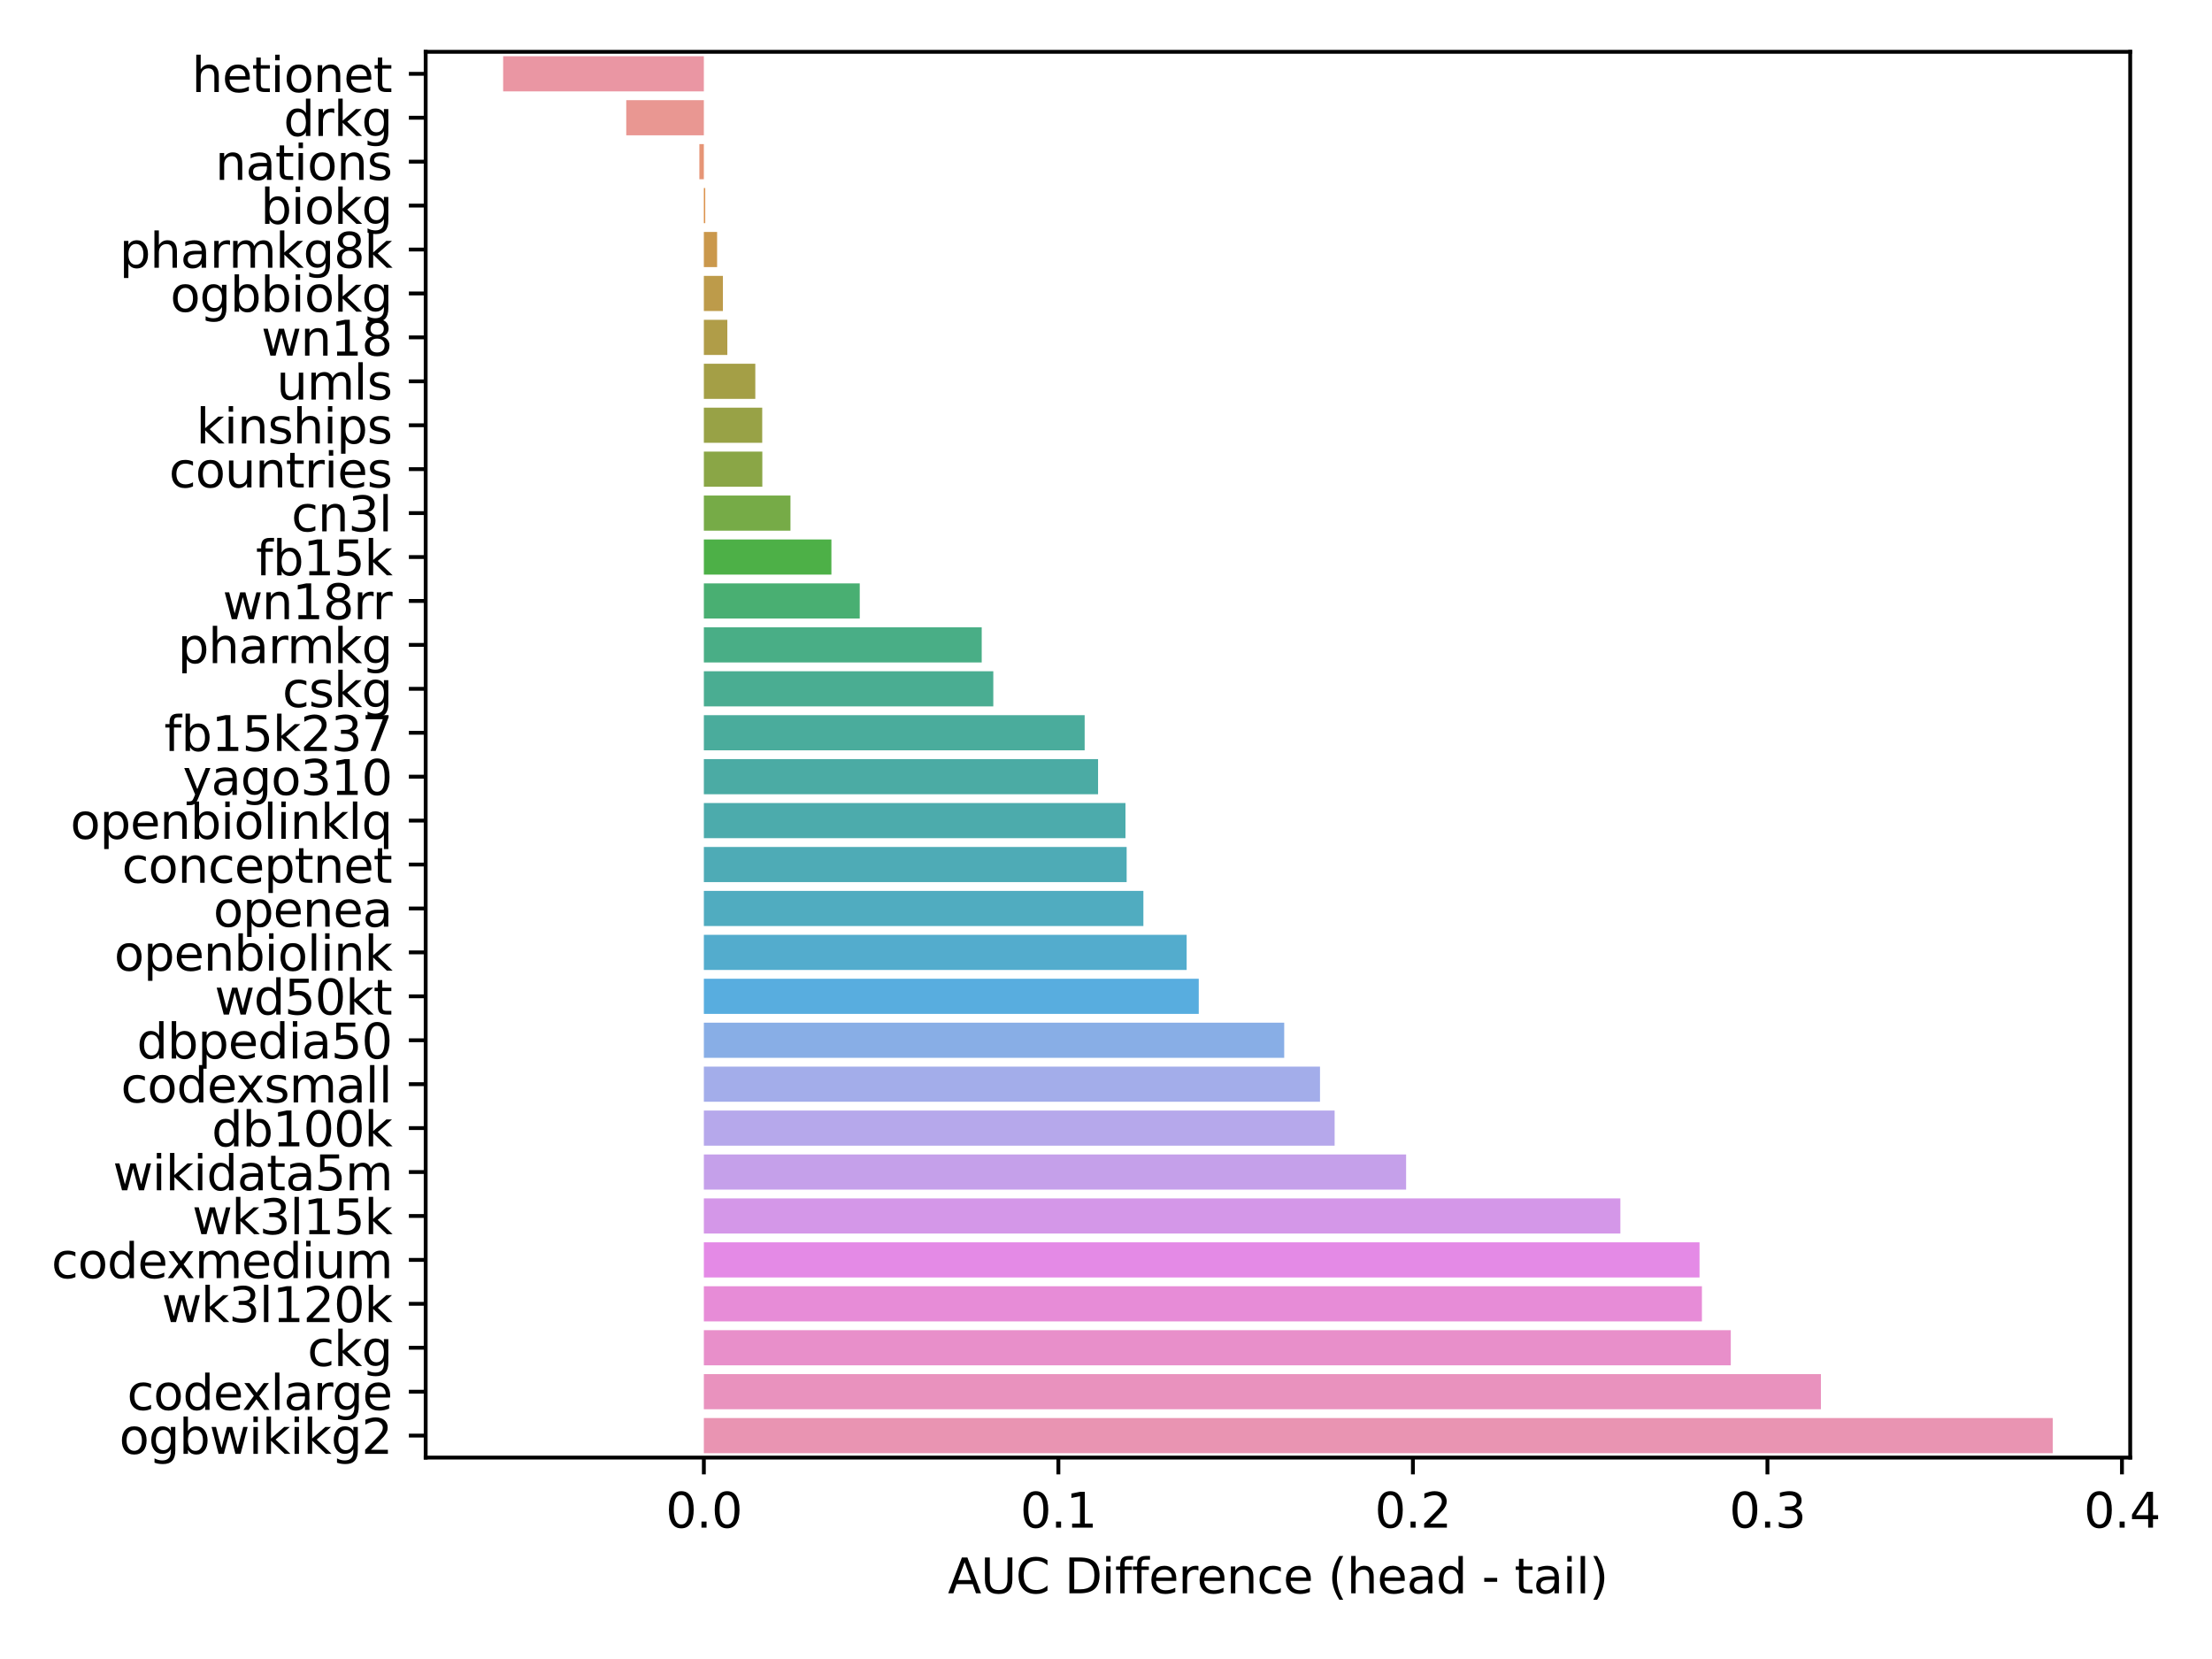 <?xml version="1.0" encoding="utf-8" standalone="no"?>
<!DOCTYPE svg PUBLIC "-//W3C//DTD SVG 1.1//EN"
  "http://www.w3.org/Graphics/SVG/1.1/DTD/svg11.dtd">
<svg xmlns:xlink="http://www.w3.org/1999/xlink" width="460.8pt" height="345.6pt" viewBox="0 0 460.8 345.6" xmlns="http://www.w3.org/2000/svg" version="1.1">
 <defs>
  <style type="text/css">*{stroke-linejoin: round; stroke-linecap: butt}</style>
 </defs>
 <g id="figure_1">
  <g id="patch_1">
   <path d="M 0 345.6 
L 460.8 345.6 
L 460.8 0 
L 0 0 
z
" style="fill: #ffffff"/>
  </g>
  <g id="axes_1">
   <g id="patch_2">
    <path d="M 88.675 303.64 
L 443.761 303.64 
L 443.761 10.8 
L 88.675 10.8 
z
" style="fill: #ffffff"/>
   </g>
   <g id="patch_3">
    <path d="M 146.625 11.715 
L 104.815 11.715 
L 104.815 19.036 
L 146.625 19.036 
z
" clip-path="url(#p786f501ede)" style="fill: #ea96a3"/>
   </g>
   <g id="patch_4">
    <path d="M 146.625 20.866 
L 130.46 20.866 
L 130.46 28.187 
L 146.625 28.187 
z
" clip-path="url(#p786f501ede)" style="fill: #e99792"/>
   </g>
   <g id="patch_5">
    <path d="M 146.625 30.018 
L 145.692 30.018 
L 145.692 37.339 
L 146.625 37.339 
z
" clip-path="url(#p786f501ede)" style="fill: #e69576"/>
   </g>
   <g id="patch_6">
    <path d="M 146.625 39.169 
L 146.915 39.169 
L 146.915 46.49 
L 146.625 46.49 
z
" clip-path="url(#p786f501ede)" style="fill: #db934e"/>
   </g>
   <g id="patch_7">
    <path d="M 146.625 48.32 
L 149.385 48.32 
L 149.385 55.641 
L 146.625 55.641 
z
" clip-path="url(#p786f501ede)" style="fill: #ca984c"/>
   </g>
   <g id="patch_8">
    <path d="M 146.625 57.471 
L 150.596 57.471 
L 150.596 64.792 
L 146.625 64.792 
z
" clip-path="url(#p786f501ede)" style="fill: #bd9b4a"/>
   </g>
   <g id="patch_9">
    <path d="M 146.625 66.623 
L 151.516 66.623 
L 151.516 73.944 
L 146.625 73.944 
z
" clip-path="url(#p786f501ede)" style="fill: #b09d48"/>
   </g>
   <g id="patch_10">
    <path d="M 146.625 75.774 
L 157.343 75.774 
L 157.343 83.095 
L 146.625 83.095 
z
" clip-path="url(#p786f501ede)" style="fill: #a49f46"/>
   </g>
   <g id="patch_11">
    <path d="M 146.625 84.925 
L 158.785 84.925 
L 158.785 92.246 
L 146.625 92.246 
z
" clip-path="url(#p786f501ede)" style="fill: #98a246"/>
   </g>
   <g id="patch_12">
    <path d="M 146.625 94.076 
L 158.806 94.076 
L 158.806 101.397 
L 146.625 101.397 
z
" clip-path="url(#p786f501ede)" style="fill: #8aa646"/>
   </g>
   <g id="patch_13">
    <path d="M 146.625 103.228 
L 164.669 103.228 
L 164.669 110.549 
L 146.625 110.549 
z
" clip-path="url(#p786f501ede)" style="fill: #76ab47"/>
   </g>
   <g id="patch_14">
    <path d="M 146.625 112.379 
L 173.195 112.379 
L 173.195 119.7 
L 146.625 119.7 
z
" clip-path="url(#p786f501ede)" style="fill: #4db047"/>
   </g>
   <g id="patch_15">
    <path d="M 146.625 121.53 
L 179.099 121.53 
L 179.099 128.851 
L 146.625 128.851 
z
" clip-path="url(#p786f501ede)" style="fill: #49af72"/>
   </g>
   <g id="patch_16">
    <path d="M 146.625 130.681 
L 204.508 130.681 
L 204.508 138.002 
L 146.625 138.002 
z
" clip-path="url(#p786f501ede)" style="fill: #49ae86"/>
   </g>
   <g id="patch_17">
    <path d="M 146.625 139.833 
L 206.922 139.833 
L 206.922 147.154 
L 146.625 147.154 
z
" clip-path="url(#p786f501ede)" style="fill: #4aad92"/>
   </g>
   <g id="patch_18">
    <path d="M 146.625 148.984 
L 225.953 148.984 
L 225.953 156.305 
L 146.625 156.305 
z
" clip-path="url(#p786f501ede)" style="fill: #4aac9c"/>
   </g>
   <g id="patch_19">
    <path d="M 146.625 158.135 
L 228.747 158.135 
L 228.747 165.456 
L 146.625 165.456 
z
" clip-path="url(#p786f501ede)" style="fill: #4baba4"/>
   </g>
   <g id="patch_20">
    <path d="M 146.625 167.286 
L 234.457 167.286 
L 234.457 174.607 
L 146.625 174.607 
z
" clip-path="url(#p786f501ede)" style="fill: #4cabac"/>
   </g>
   <g id="patch_21">
    <path d="M 146.625 176.438 
L 234.702 176.438 
L 234.702 183.759 
L 146.625 183.759 
z
" clip-path="url(#p786f501ede)" style="fill: #4eabb6"/>
   </g>
   <g id="patch_22">
    <path d="M 146.625 185.589 
L 238.189 185.589 
L 238.189 192.91 
L 146.625 192.91 
z
" clip-path="url(#p786f501ede)" style="fill: #50acc0"/>
   </g>
   <g id="patch_23">
    <path d="M 146.625 194.74 
L 247.201 194.74 
L 247.201 202.061 
L 146.625 202.061 
z
" clip-path="url(#p786f501ede)" style="fill: #53accd"/>
   </g>
   <g id="patch_24">
    <path d="M 146.625 203.891 
L 249.722 203.891 
L 249.722 211.212 
L 146.625 211.212 
z
" clip-path="url(#p786f501ede)" style="fill: #58addf"/>
   </g>
   <g id="patch_25">
    <path d="M 146.625 213.043 
L 267.525 213.043 
L 267.525 220.364 
L 146.625 220.364 
z
" clip-path="url(#p786f501ede)" style="fill: #88aee6"/>
   </g>
   <g id="patch_26">
    <path d="M 146.625 222.194 
L 274.98 222.194 
L 274.98 229.515 
L 146.625 229.515 
z
" clip-path="url(#p786f501ede)" style="fill: #a3adea"/>
   </g>
   <g id="patch_27">
    <path d="M 146.625 231.345 
L 278.028 231.345 
L 278.028 238.666 
L 146.625 238.666 
z
" clip-path="url(#p786f501ede)" style="fill: #b6a8eb"/>
   </g>
   <g id="patch_28">
    <path d="M 146.625 240.496 
L 292.918 240.496 
L 292.918 247.817 
L 146.625 247.817 
z
" clip-path="url(#p786f501ede)" style="fill: #c5a0ea"/>
   </g>
   <g id="patch_29">
    <path d="M 146.625 249.648 
L 337.551 249.648 
L 337.551 256.969 
L 146.625 256.969 
z
" clip-path="url(#p786f501ede)" style="fill: #d497e8"/>
   </g>
   <g id="patch_30">
    <path d="M 146.625 258.799 
L 354.041 258.799 
L 354.041 266.12 
L 146.625 266.12 
z
" clip-path="url(#p786f501ede)" style="fill: #e48ae6"/>
   </g>
   <g id="patch_31">
    <path d="M 146.625 267.95 
L 354.541 267.95 
L 354.541 275.271 
L 146.625 275.271 
z
" clip-path="url(#p786f501ede)" style="fill: #e78cd7"/>
   </g>
   <g id="patch_32">
    <path d="M 146.625 277.101 
L 360.554 277.101 
L 360.554 284.422 
L 146.625 284.422 
z
" clip-path="url(#p786f501ede)" style="fill: #e88fca"/>
   </g>
   <g id="patch_33">
    <path d="M 146.625 286.253 
L 379.333 286.253 
L 379.333 293.574 
L 146.625 293.574 
z
" clip-path="url(#p786f501ede)" style="fill: #e992be"/>
   </g>
   <g id="patch_34">
    <path d="M 146.625 295.404 
L 427.621 295.404 
L 427.621 302.725 
L 146.625 302.725 
z
" clip-path="url(#p786f501ede)" style="fill: #e994b2"/>
   </g>
   <g id="matplotlib.axis_1">
    <g id="xtick_1">
     <g id="line2d_1">
      <defs>
       <path id="mc563cf9bd0" d="M 0 0 
L 0 3.5 
" style="stroke: #000000; stroke-width: 0.8"/>
      </defs>
      <g>
       <use xlink:href="#mc563cf9bd0" x="146.625" y="303.64" style="stroke: #000000; stroke-width: 0.8"/>
      </g>
     </g>
     <g id="text_1">
      <!-- 0.0 -->
      <g transform="translate(138.674 318.238)scale(0.1 -0.1)">
       <defs>
        <path id="DejaVuSans-30" d="M 2034 4250 
Q 1547 4250 1301 3770 
Q 1056 3291 1056 2328 
Q 1056 1369 1301 889 
Q 1547 409 2034 409 
Q 2525 409 2770 889 
Q 3016 1369 3016 2328 
Q 3016 3291 2770 3770 
Q 2525 4250 2034 4250 
z
M 2034 4750 
Q 2819 4750 3233 4129 
Q 3647 3509 3647 2328 
Q 3647 1150 3233 529 
Q 2819 -91 2034 -91 
Q 1250 -91 836 529 
Q 422 1150 422 2328 
Q 422 3509 836 4129 
Q 1250 4750 2034 4750 
z
" transform="scale(0.016)"/>
        <path id="DejaVuSans-2e" d="M 684 794 
L 1344 794 
L 1344 0 
L 684 0 
L 684 794 
z
" transform="scale(0.016)"/>
       </defs>
       <use xlink:href="#DejaVuSans-30"/>
       <use xlink:href="#DejaVuSans-2e" x="63.623"/>
       <use xlink:href="#DejaVuSans-30" x="95.41"/>
      </g>
     </g>
    </g>
    <g id="xtick_2">
     <g id="line2d_2">
      <g>
       <use xlink:href="#mc563cf9bd0" x="220.48" y="303.64" style="stroke: #000000; stroke-width: 0.8"/>
      </g>
     </g>
     <g id="text_2">
      <!-- 0.1 -->
      <g transform="translate(212.529 318.238)scale(0.1 -0.1)">
       <defs>
        <path id="DejaVuSans-31" d="M 794 531 
L 1825 531 
L 1825 4091 
L 703 3866 
L 703 4441 
L 1819 4666 
L 2450 4666 
L 2450 531 
L 3481 531 
L 3481 0 
L 794 0 
L 794 531 
z
" transform="scale(0.016)"/>
       </defs>
       <use xlink:href="#DejaVuSans-30"/>
       <use xlink:href="#DejaVuSans-2e" x="63.623"/>
       <use xlink:href="#DejaVuSans-31" x="95.41"/>
      </g>
     </g>
    </g>
    <g id="xtick_3">
     <g id="line2d_3">
      <g>
       <use xlink:href="#mc563cf9bd0" x="294.335" y="303.64" style="stroke: #000000; stroke-width: 0.8"/>
      </g>
     </g>
     <g id="text_3">
      <!-- 0.2 -->
      <g transform="translate(286.384 318.238)scale(0.1 -0.1)">
       <defs>
        <path id="DejaVuSans-32" d="M 1228 531 
L 3431 531 
L 3431 0 
L 469 0 
L 469 531 
Q 828 903 1448 1529 
Q 2069 2156 2228 2338 
Q 2531 2678 2651 2914 
Q 2772 3150 2772 3378 
Q 2772 3750 2511 3984 
Q 2250 4219 1831 4219 
Q 1534 4219 1204 4116 
Q 875 4013 500 3803 
L 500 4441 
Q 881 4594 1212 4672 
Q 1544 4750 1819 4750 
Q 2544 4750 2975 4387 
Q 3406 4025 3406 3419 
Q 3406 3131 3298 2873 
Q 3191 2616 2906 2266 
Q 2828 2175 2409 1742 
Q 1991 1309 1228 531 
z
" transform="scale(0.016)"/>
       </defs>
       <use xlink:href="#DejaVuSans-30"/>
       <use xlink:href="#DejaVuSans-2e" x="63.623"/>
       <use xlink:href="#DejaVuSans-32" x="95.41"/>
      </g>
     </g>
    </g>
    <g id="xtick_4">
     <g id="line2d_4">
      <g>
       <use xlink:href="#mc563cf9bd0" x="368.19" y="303.64" style="stroke: #000000; stroke-width: 0.8"/>
      </g>
     </g>
     <g id="text_4">
      <!-- 0.3 -->
      <g transform="translate(360.238 318.238)scale(0.1 -0.1)">
       <defs>
        <path id="DejaVuSans-33" d="M 2597 2516 
Q 3050 2419 3304 2112 
Q 3559 1806 3559 1356 
Q 3559 666 3084 287 
Q 2609 -91 1734 -91 
Q 1441 -91 1130 -33 
Q 819 25 488 141 
L 488 750 
Q 750 597 1062 519 
Q 1375 441 1716 441 
Q 2309 441 2620 675 
Q 2931 909 2931 1356 
Q 2931 1769 2642 2001 
Q 2353 2234 1838 2234 
L 1294 2234 
L 1294 2753 
L 1863 2753 
Q 2328 2753 2575 2939 
Q 2822 3125 2822 3475 
Q 2822 3834 2567 4026 
Q 2313 4219 1838 4219 
Q 1578 4219 1281 4162 
Q 984 4106 628 3988 
L 628 4550 
Q 988 4650 1302 4700 
Q 1616 4750 1894 4750 
Q 2613 4750 3031 4423 
Q 3450 4097 3450 3541 
Q 3450 3153 3228 2886 
Q 3006 2619 2597 2516 
z
" transform="scale(0.016)"/>
       </defs>
       <use xlink:href="#DejaVuSans-30"/>
       <use xlink:href="#DejaVuSans-2e" x="63.623"/>
       <use xlink:href="#DejaVuSans-33" x="95.41"/>
      </g>
     </g>
    </g>
    <g id="xtick_5">
     <g id="line2d_5">
      <g>
       <use xlink:href="#mc563cf9bd0" x="442.045" y="303.64" style="stroke: #000000; stroke-width: 0.8"/>
      </g>
     </g>
     <g id="text_5">
      <!-- 0.4 -->
      <g transform="translate(434.093 318.238)scale(0.1 -0.1)">
       <defs>
        <path id="DejaVuSans-34" d="M 2419 4116 
L 825 1625 
L 2419 1625 
L 2419 4116 
z
M 2253 4666 
L 3047 4666 
L 3047 1625 
L 3713 1625 
L 3713 1100 
L 3047 1100 
L 3047 0 
L 2419 0 
L 2419 1100 
L 313 1100 
L 313 1709 
L 2253 4666 
z
" transform="scale(0.016)"/>
       </defs>
       <use xlink:href="#DejaVuSans-30"/>
       <use xlink:href="#DejaVuSans-2e" x="63.623"/>
       <use xlink:href="#DejaVuSans-34" x="95.41"/>
      </g>
     </g>
    </g>
    <g id="text_6">
     <!-- AUC Difference (head - tail) -->
     <g transform="translate(197.449 331.917)scale(0.1 -0.1)">
      <defs>
       <path id="DejaVuSans-41" d="M 2188 4044 
L 1331 1722 
L 3047 1722 
L 2188 4044 
z
M 1831 4666 
L 2547 4666 
L 4325 0 
L 3669 0 
L 3244 1197 
L 1141 1197 
L 716 0 
L 50 0 
L 1831 4666 
z
" transform="scale(0.016)"/>
       <path id="DejaVuSans-55" d="M 556 4666 
L 1191 4666 
L 1191 1831 
Q 1191 1081 1462 751 
Q 1734 422 2344 422 
Q 2950 422 3222 751 
Q 3494 1081 3494 1831 
L 3494 4666 
L 4128 4666 
L 4128 1753 
Q 4128 841 3676 375 
Q 3225 -91 2344 -91 
Q 1459 -91 1007 375 
Q 556 841 556 1753 
L 556 4666 
z
" transform="scale(0.016)"/>
       <path id="DejaVuSans-43" d="M 4122 4306 
L 4122 3641 
Q 3803 3938 3442 4084 
Q 3081 4231 2675 4231 
Q 1875 4231 1450 3742 
Q 1025 3253 1025 2328 
Q 1025 1406 1450 917 
Q 1875 428 2675 428 
Q 3081 428 3442 575 
Q 3803 722 4122 1019 
L 4122 359 
Q 3791 134 3420 21 
Q 3050 -91 2638 -91 
Q 1578 -91 968 557 
Q 359 1206 359 2328 
Q 359 3453 968 4101 
Q 1578 4750 2638 4750 
Q 3056 4750 3426 4639 
Q 3797 4528 4122 4306 
z
" transform="scale(0.016)"/>
       <path id="DejaVuSans-20" transform="scale(0.016)"/>
       <path id="DejaVuSans-44" d="M 1259 4147 
L 1259 519 
L 2022 519 
Q 2988 519 3436 956 
Q 3884 1394 3884 2338 
Q 3884 3275 3436 3711 
Q 2988 4147 2022 4147 
L 1259 4147 
z
M 628 4666 
L 1925 4666 
Q 3281 4666 3915 4102 
Q 4550 3538 4550 2338 
Q 4550 1131 3912 565 
Q 3275 0 1925 0 
L 628 0 
L 628 4666 
z
" transform="scale(0.016)"/>
       <path id="DejaVuSans-69" d="M 603 3500 
L 1178 3500 
L 1178 0 
L 603 0 
L 603 3500 
z
M 603 4863 
L 1178 4863 
L 1178 4134 
L 603 4134 
L 603 4863 
z
" transform="scale(0.016)"/>
       <path id="DejaVuSans-66" d="M 2375 4863 
L 2375 4384 
L 1825 4384 
Q 1516 4384 1395 4259 
Q 1275 4134 1275 3809 
L 1275 3500 
L 2222 3500 
L 2222 3053 
L 1275 3053 
L 1275 0 
L 697 0 
L 697 3053 
L 147 3053 
L 147 3500 
L 697 3500 
L 697 3744 
Q 697 4328 969 4595 
Q 1241 4863 1831 4863 
L 2375 4863 
z
" transform="scale(0.016)"/>
       <path id="DejaVuSans-65" d="M 3597 1894 
L 3597 1613 
L 953 1613 
Q 991 1019 1311 708 
Q 1631 397 2203 397 
Q 2534 397 2845 478 
Q 3156 559 3463 722 
L 3463 178 
Q 3153 47 2828 -22 
Q 2503 -91 2169 -91 
Q 1331 -91 842 396 
Q 353 884 353 1716 
Q 353 2575 817 3079 
Q 1281 3584 2069 3584 
Q 2775 3584 3186 3129 
Q 3597 2675 3597 1894 
z
M 3022 2063 
Q 3016 2534 2758 2815 
Q 2500 3097 2075 3097 
Q 1594 3097 1305 2825 
Q 1016 2553 972 2059 
L 3022 2063 
z
" transform="scale(0.016)"/>
       <path id="DejaVuSans-72" d="M 2631 2963 
Q 2534 3019 2420 3045 
Q 2306 3072 2169 3072 
Q 1681 3072 1420 2755 
Q 1159 2438 1159 1844 
L 1159 0 
L 581 0 
L 581 3500 
L 1159 3500 
L 1159 2956 
Q 1341 3275 1631 3429 
Q 1922 3584 2338 3584 
Q 2397 3584 2469 3576 
Q 2541 3569 2628 3553 
L 2631 2963 
z
" transform="scale(0.016)"/>
       <path id="DejaVuSans-6e" d="M 3513 2113 
L 3513 0 
L 2938 0 
L 2938 2094 
Q 2938 2591 2744 2837 
Q 2550 3084 2163 3084 
Q 1697 3084 1428 2787 
Q 1159 2491 1159 1978 
L 1159 0 
L 581 0 
L 581 3500 
L 1159 3500 
L 1159 2956 
Q 1366 3272 1645 3428 
Q 1925 3584 2291 3584 
Q 2894 3584 3203 3211 
Q 3513 2838 3513 2113 
z
" transform="scale(0.016)"/>
       <path id="DejaVuSans-63" d="M 3122 3366 
L 3122 2828 
Q 2878 2963 2633 3030 
Q 2388 3097 2138 3097 
Q 1578 3097 1268 2742 
Q 959 2388 959 1747 
Q 959 1106 1268 751 
Q 1578 397 2138 397 
Q 2388 397 2633 464 
Q 2878 531 3122 666 
L 3122 134 
Q 2881 22 2623 -34 
Q 2366 -91 2075 -91 
Q 1284 -91 818 406 
Q 353 903 353 1747 
Q 353 2603 823 3093 
Q 1294 3584 2113 3584 
Q 2378 3584 2631 3529 
Q 2884 3475 3122 3366 
z
" transform="scale(0.016)"/>
       <path id="DejaVuSans-28" d="M 1984 4856 
Q 1566 4138 1362 3434 
Q 1159 2731 1159 2009 
Q 1159 1288 1364 580 
Q 1569 -128 1984 -844 
L 1484 -844 
Q 1016 -109 783 600 
Q 550 1309 550 2009 
Q 550 2706 781 3412 
Q 1013 4119 1484 4856 
L 1984 4856 
z
" transform="scale(0.016)"/>
       <path id="DejaVuSans-68" d="M 3513 2113 
L 3513 0 
L 2938 0 
L 2938 2094 
Q 2938 2591 2744 2837 
Q 2550 3084 2163 3084 
Q 1697 3084 1428 2787 
Q 1159 2491 1159 1978 
L 1159 0 
L 581 0 
L 581 4863 
L 1159 4863 
L 1159 2956 
Q 1366 3272 1645 3428 
Q 1925 3584 2291 3584 
Q 2894 3584 3203 3211 
Q 3513 2838 3513 2113 
z
" transform="scale(0.016)"/>
       <path id="DejaVuSans-61" d="M 2194 1759 
Q 1497 1759 1228 1600 
Q 959 1441 959 1056 
Q 959 750 1161 570 
Q 1363 391 1709 391 
Q 2188 391 2477 730 
Q 2766 1069 2766 1631 
L 2766 1759 
L 2194 1759 
z
M 3341 1997 
L 3341 0 
L 2766 0 
L 2766 531 
Q 2569 213 2275 61 
Q 1981 -91 1556 -91 
Q 1019 -91 701 211 
Q 384 513 384 1019 
Q 384 1609 779 1909 
Q 1175 2209 1959 2209 
L 2766 2209 
L 2766 2266 
Q 2766 2663 2505 2880 
Q 2244 3097 1772 3097 
Q 1472 3097 1187 3025 
Q 903 2953 641 2809 
L 641 3341 
Q 956 3463 1253 3523 
Q 1550 3584 1831 3584 
Q 2591 3584 2966 3190 
Q 3341 2797 3341 1997 
z
" transform="scale(0.016)"/>
       <path id="DejaVuSans-64" d="M 2906 2969 
L 2906 4863 
L 3481 4863 
L 3481 0 
L 2906 0 
L 2906 525 
Q 2725 213 2448 61 
Q 2172 -91 1784 -91 
Q 1150 -91 751 415 
Q 353 922 353 1747 
Q 353 2572 751 3078 
Q 1150 3584 1784 3584 
Q 2172 3584 2448 3432 
Q 2725 3281 2906 2969 
z
M 947 1747 
Q 947 1113 1208 752 
Q 1469 391 1925 391 
Q 2381 391 2643 752 
Q 2906 1113 2906 1747 
Q 2906 2381 2643 2742 
Q 2381 3103 1925 3103 
Q 1469 3103 1208 2742 
Q 947 2381 947 1747 
z
" transform="scale(0.016)"/>
       <path id="DejaVuSans-2d" d="M 313 2009 
L 1997 2009 
L 1997 1497 
L 313 1497 
L 313 2009 
z
" transform="scale(0.016)"/>
       <path id="DejaVuSans-74" d="M 1172 4494 
L 1172 3500 
L 2356 3500 
L 2356 3053 
L 1172 3053 
L 1172 1153 
Q 1172 725 1289 603 
Q 1406 481 1766 481 
L 2356 481 
L 2356 0 
L 1766 0 
Q 1100 0 847 248 
Q 594 497 594 1153 
L 594 3053 
L 172 3053 
L 172 3500 
L 594 3500 
L 594 4494 
L 1172 4494 
z
" transform="scale(0.016)"/>
       <path id="DejaVuSans-6c" d="M 603 4863 
L 1178 4863 
L 1178 0 
L 603 0 
L 603 4863 
z
" transform="scale(0.016)"/>
       <path id="DejaVuSans-29" d="M 513 4856 
L 1013 4856 
Q 1481 4119 1714 3412 
Q 1947 2706 1947 2009 
Q 1947 1309 1714 600 
Q 1481 -109 1013 -844 
L 513 -844 
Q 928 -128 1133 580 
Q 1338 1288 1338 2009 
Q 1338 2731 1133 3434 
Q 928 4138 513 4856 
z
" transform="scale(0.016)"/>
      </defs>
      <use xlink:href="#DejaVuSans-41"/>
      <use xlink:href="#DejaVuSans-55" x="68.408"/>
      <use xlink:href="#DejaVuSans-43" x="141.602"/>
      <use xlink:href="#DejaVuSans-20" x="211.426"/>
      <use xlink:href="#DejaVuSans-44" x="243.213"/>
      <use xlink:href="#DejaVuSans-69" x="320.215"/>
      <use xlink:href="#DejaVuSans-66" x="347.998"/>
      <use xlink:href="#DejaVuSans-66" x="383.203"/>
      <use xlink:href="#DejaVuSans-65" x="418.408"/>
      <use xlink:href="#DejaVuSans-72" x="479.932"/>
      <use xlink:href="#DejaVuSans-65" x="518.795"/>
      <use xlink:href="#DejaVuSans-6e" x="580.318"/>
      <use xlink:href="#DejaVuSans-63" x="643.697"/>
      <use xlink:href="#DejaVuSans-65" x="698.678"/>
      <use xlink:href="#DejaVuSans-20" x="760.201"/>
      <use xlink:href="#DejaVuSans-28" x="791.988"/>
      <use xlink:href="#DejaVuSans-68" x="831.002"/>
      <use xlink:href="#DejaVuSans-65" x="894.381"/>
      <use xlink:href="#DejaVuSans-61" x="955.904"/>
      <use xlink:href="#DejaVuSans-64" x="1017.184"/>
      <use xlink:href="#DejaVuSans-20" x="1080.66"/>
      <use xlink:href="#DejaVuSans-2d" x="1112.447"/>
      <use xlink:href="#DejaVuSans-20" x="1148.531"/>
      <use xlink:href="#DejaVuSans-74" x="1180.318"/>
      <use xlink:href="#DejaVuSans-61" x="1219.527"/>
      <use xlink:href="#DejaVuSans-69" x="1280.807"/>
      <use xlink:href="#DejaVuSans-6c" x="1308.59"/>
      <use xlink:href="#DejaVuSans-29" x="1336.373"/>
     </g>
    </g>
   </g>
   <g id="matplotlib.axis_2">
    <g id="ytick_1">
     <g id="line2d_6">
      <defs>
       <path id="mbd359b6313" d="M 0 0 
L -3.5 0 
" style="stroke: #000000; stroke-width: 0.8"/>
      </defs>
      <g>
       <use xlink:href="#mbd359b6313" x="88.675" y="15.376" style="stroke: #000000; stroke-width: 0.8"/>
      </g>
     </g>
     <g id="text_7">
      <!-- hetionet -->
      <g transform="translate(39.956 19.175)scale(0.1 -0.1)">
       <defs>
        <path id="DejaVuSans-6f" d="M 1959 3097 
Q 1497 3097 1228 2736 
Q 959 2375 959 1747 
Q 959 1119 1226 758 
Q 1494 397 1959 397 
Q 2419 397 2687 759 
Q 2956 1122 2956 1747 
Q 2956 2369 2687 2733 
Q 2419 3097 1959 3097 
z
M 1959 3584 
Q 2709 3584 3137 3096 
Q 3566 2609 3566 1747 
Q 3566 888 3137 398 
Q 2709 -91 1959 -91 
Q 1206 -91 779 398 
Q 353 888 353 1747 
Q 353 2609 779 3096 
Q 1206 3584 1959 3584 
z
" transform="scale(0.016)"/>
       </defs>
       <use xlink:href="#DejaVuSans-68"/>
       <use xlink:href="#DejaVuSans-65" x="63.379"/>
       <use xlink:href="#DejaVuSans-74" x="124.902"/>
       <use xlink:href="#DejaVuSans-69" x="164.111"/>
       <use xlink:href="#DejaVuSans-6f" x="191.895"/>
       <use xlink:href="#DejaVuSans-6e" x="253.076"/>
       <use xlink:href="#DejaVuSans-65" x="316.455"/>
       <use xlink:href="#DejaVuSans-74" x="377.979"/>
      </g>
     </g>
    </g>
    <g id="ytick_2">
     <g id="line2d_7">
      <g>
       <use xlink:href="#mbd359b6313" x="88.675" y="24.527" style="stroke: #000000; stroke-width: 0.8"/>
      </g>
     </g>
     <g id="text_8">
      <!-- drkg -->
      <g transform="translate(59.077 28.326)scale(0.1 -0.1)">
       <defs>
        <path id="DejaVuSans-6b" d="M 581 4863 
L 1159 4863 
L 1159 1991 
L 2875 3500 
L 3609 3500 
L 1753 1863 
L 3688 0 
L 2938 0 
L 1159 1709 
L 1159 0 
L 581 0 
L 581 4863 
z
" transform="scale(0.016)"/>
        <path id="DejaVuSans-67" d="M 2906 1791 
Q 2906 2416 2648 2759 
Q 2391 3103 1925 3103 
Q 1463 3103 1205 2759 
Q 947 2416 947 1791 
Q 947 1169 1205 825 
Q 1463 481 1925 481 
Q 2391 481 2648 825 
Q 2906 1169 2906 1791 
z
M 3481 434 
Q 3481 -459 3084 -895 
Q 2688 -1331 1869 -1331 
Q 1566 -1331 1297 -1286 
Q 1028 -1241 775 -1147 
L 775 -588 
Q 1028 -725 1275 -790 
Q 1522 -856 1778 -856 
Q 2344 -856 2625 -561 
Q 2906 -266 2906 331 
L 2906 616 
Q 2728 306 2450 153 
Q 2172 0 1784 0 
Q 1141 0 747 490 
Q 353 981 353 1791 
Q 353 2603 747 3093 
Q 1141 3584 1784 3584 
Q 2172 3584 2450 3431 
Q 2728 3278 2906 2969 
L 2906 3500 
L 3481 3500 
L 3481 434 
z
" transform="scale(0.016)"/>
       </defs>
       <use xlink:href="#DejaVuSans-64"/>
       <use xlink:href="#DejaVuSans-72" x="63.477"/>
       <use xlink:href="#DejaVuSans-6b" x="104.59"/>
       <use xlink:href="#DejaVuSans-67" x="162.5"/>
      </g>
     </g>
    </g>
    <g id="ytick_3">
     <g id="line2d_8">
      <g>
       <use xlink:href="#mbd359b6313" x="88.675" y="33.678" style="stroke: #000000; stroke-width: 0.8"/>
      </g>
     </g>
     <g id="text_9">
      <!-- nations -->
      <g transform="translate(44.845 37.477)scale(0.1 -0.1)">
       <defs>
        <path id="DejaVuSans-73" d="M 2834 3397 
L 2834 2853 
Q 2591 2978 2328 3040 
Q 2066 3103 1784 3103 
Q 1356 3103 1142 2972 
Q 928 2841 928 2578 
Q 928 2378 1081 2264 
Q 1234 2150 1697 2047 
L 1894 2003 
Q 2506 1872 2764 1633 
Q 3022 1394 3022 966 
Q 3022 478 2636 193 
Q 2250 -91 1575 -91 
Q 1294 -91 989 -36 
Q 684 19 347 128 
L 347 722 
Q 666 556 975 473 
Q 1284 391 1588 391 
Q 1994 391 2212 530 
Q 2431 669 2431 922 
Q 2431 1156 2273 1281 
Q 2116 1406 1581 1522 
L 1381 1569 
Q 847 1681 609 1914 
Q 372 2147 372 2553 
Q 372 3047 722 3315 
Q 1072 3584 1716 3584 
Q 2034 3584 2315 3537 
Q 2597 3491 2834 3397 
z
" transform="scale(0.016)"/>
       </defs>
       <use xlink:href="#DejaVuSans-6e"/>
       <use xlink:href="#DejaVuSans-61" x="63.379"/>
       <use xlink:href="#DejaVuSans-74" x="124.658"/>
       <use xlink:href="#DejaVuSans-69" x="163.867"/>
       <use xlink:href="#DejaVuSans-6f" x="191.65"/>
       <use xlink:href="#DejaVuSans-6e" x="252.832"/>
       <use xlink:href="#DejaVuSans-73" x="316.211"/>
      </g>
     </g>
    </g>
    <g id="ytick_4">
     <g id="line2d_9">
      <g>
       <use xlink:href="#mbd359b6313" x="88.675" y="42.829" style="stroke: #000000; stroke-width: 0.8"/>
      </g>
     </g>
     <g id="text_10">
      <!-- biokg -->
      <g transform="translate(54.291 46.629)scale(0.1 -0.1)">
       <defs>
        <path id="DejaVuSans-62" d="M 3116 1747 
Q 3116 2381 2855 2742 
Q 2594 3103 2138 3103 
Q 1681 3103 1420 2742 
Q 1159 2381 1159 1747 
Q 1159 1113 1420 752 
Q 1681 391 2138 391 
Q 2594 391 2855 752 
Q 3116 1113 3116 1747 
z
M 1159 2969 
Q 1341 3281 1617 3432 
Q 1894 3584 2278 3584 
Q 2916 3584 3314 3078 
Q 3713 2572 3713 1747 
Q 3713 922 3314 415 
Q 2916 -91 2278 -91 
Q 1894 -91 1617 61 
Q 1341 213 1159 525 
L 1159 0 
L 581 0 
L 581 4863 
L 1159 4863 
L 1159 2969 
z
" transform="scale(0.016)"/>
       </defs>
       <use xlink:href="#DejaVuSans-62"/>
       <use xlink:href="#DejaVuSans-69" x="63.477"/>
       <use xlink:href="#DejaVuSans-6f" x="91.26"/>
       <use xlink:href="#DejaVuSans-6b" x="152.441"/>
       <use xlink:href="#DejaVuSans-67" x="210.352"/>
      </g>
     </g>
    </g>
    <g id="ytick_5">
     <g id="line2d_10">
      <g>
       <use xlink:href="#mbd359b6313" x="88.675" y="51.981" style="stroke: #000000; stroke-width: 0.8"/>
      </g>
     </g>
     <g id="text_11">
      <!-- pharmkg8k -->
      <g transform="translate(24.892 55.78)scale(0.1 -0.1)">
       <defs>
        <path id="DejaVuSans-70" d="M 1159 525 
L 1159 -1331 
L 581 -1331 
L 581 3500 
L 1159 3500 
L 1159 2969 
Q 1341 3281 1617 3432 
Q 1894 3584 2278 3584 
Q 2916 3584 3314 3078 
Q 3713 2572 3713 1747 
Q 3713 922 3314 415 
Q 2916 -91 2278 -91 
Q 1894 -91 1617 61 
Q 1341 213 1159 525 
z
M 3116 1747 
Q 3116 2381 2855 2742 
Q 2594 3103 2138 3103 
Q 1681 3103 1420 2742 
Q 1159 2381 1159 1747 
Q 1159 1113 1420 752 
Q 1681 391 2138 391 
Q 2594 391 2855 752 
Q 3116 1113 3116 1747 
z
" transform="scale(0.016)"/>
        <path id="DejaVuSans-6d" d="M 3328 2828 
Q 3544 3216 3844 3400 
Q 4144 3584 4550 3584 
Q 5097 3584 5394 3201 
Q 5691 2819 5691 2113 
L 5691 0 
L 5113 0 
L 5113 2094 
Q 5113 2597 4934 2840 
Q 4756 3084 4391 3084 
Q 3944 3084 3684 2787 
Q 3425 2491 3425 1978 
L 3425 0 
L 2847 0 
L 2847 2094 
Q 2847 2600 2669 2842 
Q 2491 3084 2119 3084 
Q 1678 3084 1418 2786 
Q 1159 2488 1159 1978 
L 1159 0 
L 581 0 
L 581 3500 
L 1159 3500 
L 1159 2956 
Q 1356 3278 1631 3431 
Q 1906 3584 2284 3584 
Q 2666 3584 2933 3390 
Q 3200 3197 3328 2828 
z
" transform="scale(0.016)"/>
        <path id="DejaVuSans-38" d="M 2034 2216 
Q 1584 2216 1326 1975 
Q 1069 1734 1069 1313 
Q 1069 891 1326 650 
Q 1584 409 2034 409 
Q 2484 409 2743 651 
Q 3003 894 3003 1313 
Q 3003 1734 2745 1975 
Q 2488 2216 2034 2216 
z
M 1403 2484 
Q 997 2584 770 2862 
Q 544 3141 544 3541 
Q 544 4100 942 4425 
Q 1341 4750 2034 4750 
Q 2731 4750 3128 4425 
Q 3525 4100 3525 3541 
Q 3525 3141 3298 2862 
Q 3072 2584 2669 2484 
Q 3125 2378 3379 2068 
Q 3634 1759 3634 1313 
Q 3634 634 3220 271 
Q 2806 -91 2034 -91 
Q 1263 -91 848 271 
Q 434 634 434 1313 
Q 434 1759 690 2068 
Q 947 2378 1403 2484 
z
M 1172 3481 
Q 1172 3119 1398 2916 
Q 1625 2713 2034 2713 
Q 2441 2713 2670 2916 
Q 2900 3119 2900 3481 
Q 2900 3844 2670 4047 
Q 2441 4250 2034 4250 
Q 1625 4250 1398 4047 
Q 1172 3844 1172 3481 
z
" transform="scale(0.016)"/>
       </defs>
       <use xlink:href="#DejaVuSans-70"/>
       <use xlink:href="#DejaVuSans-68" x="63.477"/>
       <use xlink:href="#DejaVuSans-61" x="126.855"/>
       <use xlink:href="#DejaVuSans-72" x="188.135"/>
       <use xlink:href="#DejaVuSans-6d" x="227.498"/>
       <use xlink:href="#DejaVuSans-6b" x="324.91"/>
       <use xlink:href="#DejaVuSans-67" x="382.82"/>
       <use xlink:href="#DejaVuSans-38" x="446.297"/>
       <use xlink:href="#DejaVuSans-6b" x="509.92"/>
      </g>
     </g>
    </g>
    <g id="ytick_6">
     <g id="line2d_11">
      <g>
       <use xlink:href="#mbd359b6313" x="88.675" y="61.132" style="stroke: #000000; stroke-width: 0.8"/>
      </g>
     </g>
     <g id="text_12">
      <!-- ogbbiokg -->
      <g transform="translate(35.475 64.931)scale(0.1 -0.1)">
       <use xlink:href="#DejaVuSans-6f"/>
       <use xlink:href="#DejaVuSans-67" x="61.182"/>
       <use xlink:href="#DejaVuSans-62" x="124.658"/>
       <use xlink:href="#DejaVuSans-62" x="188.135"/>
       <use xlink:href="#DejaVuSans-69" x="251.611"/>
       <use xlink:href="#DejaVuSans-6f" x="279.395"/>
       <use xlink:href="#DejaVuSans-6b" x="340.576"/>
       <use xlink:href="#DejaVuSans-67" x="398.486"/>
      </g>
     </g>
    </g>
    <g id="ytick_7">
     <g id="line2d_12">
      <g>
       <use xlink:href="#mbd359b6313" x="88.675" y="70.283" style="stroke: #000000; stroke-width: 0.8"/>
      </g>
     </g>
     <g id="text_13">
      <!-- wn18 -->
      <g transform="translate(54.434 74.082)scale(0.1 -0.1)">
       <defs>
        <path id="DejaVuSans-77" d="M 269 3500 
L 844 3500 
L 1563 769 
L 2278 3500 
L 2956 3500 
L 3675 769 
L 4391 3500 
L 4966 3500 
L 4050 0 
L 3372 0 
L 2619 2869 
L 1863 0 
L 1184 0 
L 269 3500 
z
" transform="scale(0.016)"/>
       </defs>
       <use xlink:href="#DejaVuSans-77"/>
       <use xlink:href="#DejaVuSans-6e" x="81.787"/>
       <use xlink:href="#DejaVuSans-31" x="145.166"/>
       <use xlink:href="#DejaVuSans-38" x="208.789"/>
      </g>
     </g>
    </g>
    <g id="ytick_8">
     <g id="line2d_13">
      <g>
       <use xlink:href="#mbd359b6313" x="88.675" y="79.434" style="stroke: #000000; stroke-width: 0.8"/>
      </g>
     </g>
     <g id="text_14">
      <!-- umls -->
      <g transform="translate(57.609 83.234)scale(0.1 -0.1)">
       <defs>
        <path id="DejaVuSans-75" d="M 544 1381 
L 544 3500 
L 1119 3500 
L 1119 1403 
Q 1119 906 1312 657 
Q 1506 409 1894 409 
Q 2359 409 2629 706 
Q 2900 1003 2900 1516 
L 2900 3500 
L 3475 3500 
L 3475 0 
L 2900 0 
L 2900 538 
Q 2691 219 2414 64 
Q 2138 -91 1772 -91 
Q 1169 -91 856 284 
Q 544 659 544 1381 
z
M 1991 3584 
L 1991 3584 
z
" transform="scale(0.016)"/>
       </defs>
       <use xlink:href="#DejaVuSans-75"/>
       <use xlink:href="#DejaVuSans-6d" x="63.379"/>
       <use xlink:href="#DejaVuSans-6c" x="160.791"/>
       <use xlink:href="#DejaVuSans-73" x="188.574"/>
      </g>
     </g>
    </g>
    <g id="ytick_9">
     <g id="line2d_14">
      <g>
       <use xlink:href="#mbd359b6313" x="88.675" y="88.586" style="stroke: #000000; stroke-width: 0.8"/>
      </g>
     </g>
     <g id="text_15">
      <!-- kinships -->
      <g transform="translate(40.886 92.385)scale(0.1 -0.1)">
       <use xlink:href="#DejaVuSans-6b"/>
       <use xlink:href="#DejaVuSans-69" x="57.91"/>
       <use xlink:href="#DejaVuSans-6e" x="85.693"/>
       <use xlink:href="#DejaVuSans-73" x="149.072"/>
       <use xlink:href="#DejaVuSans-68" x="201.172"/>
       <use xlink:href="#DejaVuSans-69" x="264.551"/>
       <use xlink:href="#DejaVuSans-70" x="292.334"/>
       <use xlink:href="#DejaVuSans-73" x="355.811"/>
      </g>
     </g>
    </g>
    <g id="ytick_10">
     <g id="line2d_15">
      <g>
       <use xlink:href="#mbd359b6313" x="88.675" y="97.737" style="stroke: #000000; stroke-width: 0.8"/>
      </g>
     </g>
     <g id="text_16">
      <!-- countries -->
      <g transform="translate(35.211 101.536)scale(0.1 -0.1)">
       <use xlink:href="#DejaVuSans-63"/>
       <use xlink:href="#DejaVuSans-6f" x="54.98"/>
       <use xlink:href="#DejaVuSans-75" x="116.162"/>
       <use xlink:href="#DejaVuSans-6e" x="179.541"/>
       <use xlink:href="#DejaVuSans-74" x="242.92"/>
       <use xlink:href="#DejaVuSans-72" x="282.129"/>
       <use xlink:href="#DejaVuSans-69" x="323.242"/>
       <use xlink:href="#DejaVuSans-65" x="351.025"/>
       <use xlink:href="#DejaVuSans-73" x="412.549"/>
      </g>
     </g>
    </g>
    <g id="ytick_11">
     <g id="line2d_16">
      <g>
       <use xlink:href="#mbd359b6313" x="88.675" y="106.888" style="stroke: #000000; stroke-width: 0.8"/>
      </g>
     </g>
     <g id="text_17">
      <!-- cn3l -->
      <g transform="translate(60.698 110.687)scale(0.1 -0.1)">
       <use xlink:href="#DejaVuSans-63"/>
       <use xlink:href="#DejaVuSans-6e" x="54.98"/>
       <use xlink:href="#DejaVuSans-33" x="118.359"/>
       <use xlink:href="#DejaVuSans-6c" x="181.982"/>
      </g>
     </g>
    </g>
    <g id="ytick_12">
     <g id="line2d_17">
      <g>
       <use xlink:href="#mbd359b6313" x="88.675" y="116.039" style="stroke: #000000; stroke-width: 0.8"/>
      </g>
     </g>
     <g id="text_18">
      <!-- fb15k -->
      <g transform="translate(53.291 119.839)scale(0.1 -0.1)">
       <defs>
        <path id="DejaVuSans-35" d="M 691 4666 
L 3169 4666 
L 3169 4134 
L 1269 4134 
L 1269 2991 
Q 1406 3038 1543 3061 
Q 1681 3084 1819 3084 
Q 2600 3084 3056 2656 
Q 3513 2228 3513 1497 
Q 3513 744 3044 326 
Q 2575 -91 1722 -91 
Q 1428 -91 1123 -41 
Q 819 9 494 109 
L 494 744 
Q 775 591 1075 516 
Q 1375 441 1709 441 
Q 2250 441 2565 725 
Q 2881 1009 2881 1497 
Q 2881 1984 2565 2268 
Q 2250 2553 1709 2553 
Q 1456 2553 1204 2497 
Q 953 2441 691 2322 
L 691 4666 
z
" transform="scale(0.016)"/>
       </defs>
       <use xlink:href="#DejaVuSans-66"/>
       <use xlink:href="#DejaVuSans-62" x="35.205"/>
       <use xlink:href="#DejaVuSans-31" x="98.682"/>
       <use xlink:href="#DejaVuSans-35" x="162.305"/>
       <use xlink:href="#DejaVuSans-6b" x="225.928"/>
      </g>
     </g>
    </g>
    <g id="ytick_13">
     <g id="line2d_18">
      <g>
       <use xlink:href="#mbd359b6313" x="88.675" y="125.191" style="stroke: #000000; stroke-width: 0.8"/>
      </g>
     </g>
     <g id="text_19">
      <!-- wn18rr -->
      <g transform="translate(46.388 128.99)scale(0.1 -0.1)">
       <use xlink:href="#DejaVuSans-77"/>
       <use xlink:href="#DejaVuSans-6e" x="81.787"/>
       <use xlink:href="#DejaVuSans-31" x="145.166"/>
       <use xlink:href="#DejaVuSans-38" x="208.789"/>
       <use xlink:href="#DejaVuSans-72" x="272.412"/>
       <use xlink:href="#DejaVuSans-72" x="311.775"/>
      </g>
     </g>
    </g>
    <g id="ytick_14">
     <g id="line2d_19">
      <g>
       <use xlink:href="#mbd359b6313" x="88.675" y="134.342" style="stroke: #000000; stroke-width: 0.8"/>
      </g>
     </g>
     <g id="text_20">
      <!-- pharmkg -->
      <g transform="translate(37.045 138.141)scale(0.1 -0.1)">
       <use xlink:href="#DejaVuSans-70"/>
       <use xlink:href="#DejaVuSans-68" x="63.477"/>
       <use xlink:href="#DejaVuSans-61" x="126.855"/>
       <use xlink:href="#DejaVuSans-72" x="188.135"/>
       <use xlink:href="#DejaVuSans-6d" x="227.498"/>
       <use xlink:href="#DejaVuSans-6b" x="324.91"/>
       <use xlink:href="#DejaVuSans-67" x="382.82"/>
      </g>
     </g>
    </g>
    <g id="ytick_15">
     <g id="line2d_20">
      <g>
       <use xlink:href="#mbd359b6313" x="88.675" y="143.493" style="stroke: #000000; stroke-width: 0.8"/>
      </g>
     </g>
     <g id="text_21">
      <!-- cskg -->
      <g transform="translate(58.828 147.292)scale(0.1 -0.1)">
       <use xlink:href="#DejaVuSans-63"/>
       <use xlink:href="#DejaVuSans-73" x="54.98"/>
       <use xlink:href="#DejaVuSans-6b" x="107.08"/>
       <use xlink:href="#DejaVuSans-67" x="164.99"/>
      </g>
     </g>
    </g>
    <g id="ytick_16">
     <g id="line2d_21">
      <g>
       <use xlink:href="#mbd359b6313" x="88.675" y="152.644" style="stroke: #000000; stroke-width: 0.8"/>
      </g>
     </g>
     <g id="text_22">
      <!-- fb15k237 -->
      <g transform="translate(34.203 156.444)scale(0.1 -0.1)">
       <defs>
        <path id="DejaVuSans-37" d="M 525 4666 
L 3525 4666 
L 3525 4397 
L 1831 0 
L 1172 0 
L 2766 4134 
L 525 4134 
L 525 4666 
z
" transform="scale(0.016)"/>
       </defs>
       <use xlink:href="#DejaVuSans-66"/>
       <use xlink:href="#DejaVuSans-62" x="35.205"/>
       <use xlink:href="#DejaVuSans-31" x="98.682"/>
       <use xlink:href="#DejaVuSans-35" x="162.305"/>
       <use xlink:href="#DejaVuSans-6b" x="225.928"/>
       <use xlink:href="#DejaVuSans-32" x="283.838"/>
       <use xlink:href="#DejaVuSans-33" x="347.461"/>
       <use xlink:href="#DejaVuSans-37" x="411.084"/>
      </g>
     </g>
    </g>
    <g id="ytick_17">
     <g id="line2d_22">
      <g>
       <use xlink:href="#mbd359b6313" x="88.675" y="161.796" style="stroke: #000000; stroke-width: 0.8"/>
      </g>
     </g>
     <g id="text_23">
      <!-- yago310 -->
      <g transform="translate(38.073 165.595)scale(0.1 -0.1)">
       <defs>
        <path id="DejaVuSans-79" d="M 2059 -325 
Q 1816 -950 1584 -1140 
Q 1353 -1331 966 -1331 
L 506 -1331 
L 506 -850 
L 844 -850 
Q 1081 -850 1212 -737 
Q 1344 -625 1503 -206 
L 1606 56 
L 191 3500 
L 800 3500 
L 1894 763 
L 2988 3500 
L 3597 3500 
L 2059 -325 
z
" transform="scale(0.016)"/>
       </defs>
       <use xlink:href="#DejaVuSans-79"/>
       <use xlink:href="#DejaVuSans-61" x="59.18"/>
       <use xlink:href="#DejaVuSans-67" x="120.459"/>
       <use xlink:href="#DejaVuSans-6f" x="183.936"/>
       <use xlink:href="#DejaVuSans-33" x="245.117"/>
       <use xlink:href="#DejaVuSans-31" x="308.74"/>
       <use xlink:href="#DejaVuSans-30" x="372.363"/>
      </g>
     </g>
    </g>
    <g id="ytick_18">
     <g id="line2d_23">
      <g>
       <use xlink:href="#mbd359b6313" x="88.675" y="170.947" style="stroke: #000000; stroke-width: 0.8"/>
      </g>
     </g>
     <g id="text_24">
      <!-- openbiolinklq -->
      <g transform="translate(14.661 174.746)scale(0.1 -0.1)">
       <defs>
        <path id="DejaVuSans-71" d="M 947 1747 
Q 947 1113 1208 752 
Q 1469 391 1925 391 
Q 2381 391 2643 752 
Q 2906 1113 2906 1747 
Q 2906 2381 2643 2742 
Q 2381 3103 1925 3103 
Q 1469 3103 1208 2742 
Q 947 2381 947 1747 
z
M 2906 525 
Q 2725 213 2448 61 
Q 2172 -91 1784 -91 
Q 1150 -91 751 415 
Q 353 922 353 1747 
Q 353 2572 751 3078 
Q 1150 3584 1784 3584 
Q 2172 3584 2448 3432 
Q 2725 3281 2906 2969 
L 2906 3500 
L 3481 3500 
L 3481 -1331 
L 2906 -1331 
L 2906 525 
z
" transform="scale(0.016)"/>
       </defs>
       <use xlink:href="#DejaVuSans-6f"/>
       <use xlink:href="#DejaVuSans-70" x="61.182"/>
       <use xlink:href="#DejaVuSans-65" x="124.658"/>
       <use xlink:href="#DejaVuSans-6e" x="186.182"/>
       <use xlink:href="#DejaVuSans-62" x="249.561"/>
       <use xlink:href="#DejaVuSans-69" x="313.037"/>
       <use xlink:href="#DejaVuSans-6f" x="340.82"/>
       <use xlink:href="#DejaVuSans-6c" x="402.002"/>
       <use xlink:href="#DejaVuSans-69" x="429.785"/>
       <use xlink:href="#DejaVuSans-6e" x="457.568"/>
       <use xlink:href="#DejaVuSans-6b" x="520.947"/>
       <use xlink:href="#DejaVuSans-6c" x="578.857"/>
       <use xlink:href="#DejaVuSans-71" x="606.641"/>
      </g>
     </g>
    </g>
    <g id="ytick_19">
     <g id="line2d_24">
      <g>
       <use xlink:href="#mbd359b6313" x="88.675" y="180.098" style="stroke: #000000; stroke-width: 0.8"/>
      </g>
     </g>
     <g id="text_25">
      <!-- conceptnet -->
      <g transform="translate(25.389 183.897)scale(0.1 -0.1)">
       <use xlink:href="#DejaVuSans-63"/>
       <use xlink:href="#DejaVuSans-6f" x="54.98"/>
       <use xlink:href="#DejaVuSans-6e" x="116.162"/>
       <use xlink:href="#DejaVuSans-63" x="179.541"/>
       <use xlink:href="#DejaVuSans-65" x="234.521"/>
       <use xlink:href="#DejaVuSans-70" x="296.045"/>
       <use xlink:href="#DejaVuSans-74" x="359.521"/>
       <use xlink:href="#DejaVuSans-6e" x="398.73"/>
       <use xlink:href="#DejaVuSans-65" x="462.109"/>
       <use xlink:href="#DejaVuSans-74" x="523.633"/>
      </g>
     </g>
    </g>
    <g id="ytick_20">
     <g id="line2d_25">
      <g>
       <use xlink:href="#mbd359b6313" x="88.675" y="189.249" style="stroke: #000000; stroke-width: 0.8"/>
      </g>
     </g>
     <g id="text_26">
      <!-- openea -->
      <g transform="translate(44.436 193.049)scale(0.1 -0.1)">
       <use xlink:href="#DejaVuSans-6f"/>
       <use xlink:href="#DejaVuSans-70" x="61.182"/>
       <use xlink:href="#DejaVuSans-65" x="124.658"/>
       <use xlink:href="#DejaVuSans-6e" x="186.182"/>
       <use xlink:href="#DejaVuSans-65" x="249.561"/>
       <use xlink:href="#DejaVuSans-61" x="311.084"/>
      </g>
     </g>
    </g>
    <g id="ytick_21">
     <g id="line2d_26">
      <g>
       <use xlink:href="#mbd359b6313" x="88.675" y="198.401" style="stroke: #000000; stroke-width: 0.8"/>
      </g>
     </g>
     <g id="text_27">
      <!-- openbiolink -->
      <g transform="translate(23.788 202.2)scale(0.1 -0.1)">
       <use xlink:href="#DejaVuSans-6f"/>
       <use xlink:href="#DejaVuSans-70" x="61.182"/>
       <use xlink:href="#DejaVuSans-65" x="124.658"/>
       <use xlink:href="#DejaVuSans-6e" x="186.182"/>
       <use xlink:href="#DejaVuSans-62" x="249.561"/>
       <use xlink:href="#DejaVuSans-69" x="313.037"/>
       <use xlink:href="#DejaVuSans-6f" x="340.82"/>
       <use xlink:href="#DejaVuSans-6c" x="402.002"/>
       <use xlink:href="#DejaVuSans-69" x="429.785"/>
       <use xlink:href="#DejaVuSans-6e" x="457.568"/>
       <use xlink:href="#DejaVuSans-6b" x="520.947"/>
      </g>
     </g>
    </g>
    <g id="ytick_22">
     <g id="line2d_27">
      <g>
       <use xlink:href="#mbd359b6313" x="88.675" y="207.552" style="stroke: #000000; stroke-width: 0.8"/>
      </g>
     </g>
     <g id="text_28">
      <!-- wd50kt -->
      <g transform="translate(44.712 211.351)scale(0.1 -0.1)">
       <use xlink:href="#DejaVuSans-77"/>
       <use xlink:href="#DejaVuSans-64" x="81.787"/>
       <use xlink:href="#DejaVuSans-35" x="145.264"/>
       <use xlink:href="#DejaVuSans-30" x="208.887"/>
       <use xlink:href="#DejaVuSans-6b" x="272.51"/>
       <use xlink:href="#DejaVuSans-74" x="330.42"/>
      </g>
     </g>
    </g>
    <g id="ytick_23">
     <g id="line2d_28">
      <g>
       <use xlink:href="#mbd359b6313" x="88.675" y="216.703" style="stroke: #000000; stroke-width: 0.8"/>
      </g>
     </g>
     <g id="text_29">
      <!-- dbpedia50 -->
      <g transform="translate(28.497 220.502)scale(0.1 -0.1)">
       <use xlink:href="#DejaVuSans-64"/>
       <use xlink:href="#DejaVuSans-62" x="63.477"/>
       <use xlink:href="#DejaVuSans-70" x="126.953"/>
       <use xlink:href="#DejaVuSans-65" x="190.43"/>
       <use xlink:href="#DejaVuSans-64" x="251.953"/>
       <use xlink:href="#DejaVuSans-69" x="315.43"/>
       <use xlink:href="#DejaVuSans-61" x="343.213"/>
       <use xlink:href="#DejaVuSans-35" x="404.492"/>
       <use xlink:href="#DejaVuSans-30" x="468.115"/>
      </g>
     </g>
    </g>
    <g id="ytick_24">
     <g id="line2d_29">
      <g>
       <use xlink:href="#mbd359b6313" x="88.675" y="225.854" style="stroke: #000000; stroke-width: 0.8"/>
      </g>
     </g>
     <g id="text_30">
      <!-- codexsmall -->
      <g transform="translate(25.178 229.654)scale(0.1 -0.1)">
       <defs>
        <path id="DejaVuSans-78" d="M 3513 3500 
L 2247 1797 
L 3578 0 
L 2900 0 
L 1881 1375 
L 863 0 
L 184 0 
L 1544 1831 
L 300 3500 
L 978 3500 
L 1906 2253 
L 2834 3500 
L 3513 3500 
z
" transform="scale(0.016)"/>
       </defs>
       <use xlink:href="#DejaVuSans-63"/>
       <use xlink:href="#DejaVuSans-6f" x="54.98"/>
       <use xlink:href="#DejaVuSans-64" x="116.162"/>
       <use xlink:href="#DejaVuSans-65" x="179.639"/>
       <use xlink:href="#DejaVuSans-78" x="239.412"/>
       <use xlink:href="#DejaVuSans-73" x="298.592"/>
       <use xlink:href="#DejaVuSans-6d" x="350.691"/>
       <use xlink:href="#DejaVuSans-61" x="448.104"/>
       <use xlink:href="#DejaVuSans-6c" x="509.383"/>
       <use xlink:href="#DejaVuSans-6c" x="537.166"/>
      </g>
     </g>
    </g>
    <g id="ytick_25">
     <g id="line2d_30">
      <g>
       <use xlink:href="#mbd359b6313" x="88.675" y="235.006" style="stroke: #000000; stroke-width: 0.8"/>
      </g>
     </g>
     <g id="text_31">
      <!-- db100k -->
      <g transform="translate(44.1 238.805)scale(0.1 -0.1)">
       <use xlink:href="#DejaVuSans-64"/>
       <use xlink:href="#DejaVuSans-62" x="63.477"/>
       <use xlink:href="#DejaVuSans-31" x="126.953"/>
       <use xlink:href="#DejaVuSans-30" x="190.576"/>
       <use xlink:href="#DejaVuSans-30" x="254.199"/>
       <use xlink:href="#DejaVuSans-6b" x="317.822"/>
      </g>
     </g>
    </g>
    <g id="ytick_26">
     <g id="line2d_31">
      <g>
       <use xlink:href="#mbd359b6313" x="88.675" y="244.157" style="stroke: #000000; stroke-width: 0.8"/>
      </g>
     </g>
     <g id="text_32">
      <!-- wikidata5m -->
      <g transform="translate(23.522 247.956)scale(0.1 -0.1)">
       <use xlink:href="#DejaVuSans-77"/>
       <use xlink:href="#DejaVuSans-69" x="81.787"/>
       <use xlink:href="#DejaVuSans-6b" x="109.57"/>
       <use xlink:href="#DejaVuSans-69" x="167.48"/>
       <use xlink:href="#DejaVuSans-64" x="195.264"/>
       <use xlink:href="#DejaVuSans-61" x="258.74"/>
       <use xlink:href="#DejaVuSans-74" x="320.02"/>
       <use xlink:href="#DejaVuSans-61" x="359.229"/>
       <use xlink:href="#DejaVuSans-35" x="420.508"/>
       <use xlink:href="#DejaVuSans-6d" x="484.131"/>
      </g>
     </g>
    </g>
    <g id="ytick_27">
     <g id="line2d_32">
      <g>
       <use xlink:href="#mbd359b6313" x="88.675" y="253.308" style="stroke: #000000; stroke-width: 0.8"/>
      </g>
     </g>
     <g id="text_33">
      <!-- wk3l15k -->
      <g transform="translate(40.05 257.107)scale(0.1 -0.1)">
       <use xlink:href="#DejaVuSans-77"/>
       <use xlink:href="#DejaVuSans-6b" x="81.787"/>
       <use xlink:href="#DejaVuSans-33" x="139.697"/>
       <use xlink:href="#DejaVuSans-6c" x="203.32"/>
       <use xlink:href="#DejaVuSans-31" x="231.104"/>
       <use xlink:href="#DejaVuSans-35" x="294.727"/>
       <use xlink:href="#DejaVuSans-6b" x="358.35"/>
      </g>
     </g>
    </g>
    <g id="ytick_28">
     <g id="line2d_33">
      <g>
       <use xlink:href="#mbd359b6313" x="88.675" y="262.459" style="stroke: #000000; stroke-width: 0.8"/>
      </g>
     </g>
     <g id="text_34">
      <!-- codexmedium -->
      <g transform="translate(10.714 266.259)scale(0.1 -0.1)">
       <use xlink:href="#DejaVuSans-63"/>
       <use xlink:href="#DejaVuSans-6f" x="54.98"/>
       <use xlink:href="#DejaVuSans-64" x="116.162"/>
       <use xlink:href="#DejaVuSans-65" x="179.639"/>
       <use xlink:href="#DejaVuSans-78" x="239.412"/>
       <use xlink:href="#DejaVuSans-6d" x="298.592"/>
       <use xlink:href="#DejaVuSans-65" x="396.004"/>
       <use xlink:href="#DejaVuSans-64" x="457.527"/>
       <use xlink:href="#DejaVuSans-69" x="521.004"/>
       <use xlink:href="#DejaVuSans-75" x="548.787"/>
       <use xlink:href="#DejaVuSans-6d" x="612.166"/>
      </g>
     </g>
    </g>
    <g id="ytick_29">
     <g id="line2d_34">
      <g>
       <use xlink:href="#mbd359b6313" x="88.675" y="271.611" style="stroke: #000000; stroke-width: 0.8"/>
      </g>
     </g>
     <g id="text_35">
      <!-- wk3l120k -->
      <g transform="translate(33.688 275.41)scale(0.1 -0.1)">
       <use xlink:href="#DejaVuSans-77"/>
       <use xlink:href="#DejaVuSans-6b" x="81.787"/>
       <use xlink:href="#DejaVuSans-33" x="139.697"/>
       <use xlink:href="#DejaVuSans-6c" x="203.32"/>
       <use xlink:href="#DejaVuSans-31" x="231.104"/>
       <use xlink:href="#DejaVuSans-32" x="294.727"/>
       <use xlink:href="#DejaVuSans-30" x="358.35"/>
       <use xlink:href="#DejaVuSans-6b" x="421.973"/>
      </g>
     </g>
    </g>
    <g id="ytick_30">
     <g id="line2d_35">
      <g>
       <use xlink:href="#mbd359b6313" x="88.675" y="280.762" style="stroke: #000000; stroke-width: 0.8"/>
      </g>
     </g>
     <g id="text_36">
      <!-- ckg -->
      <g transform="translate(64.037 284.561)scale(0.1 -0.1)">
       <use xlink:href="#DejaVuSans-63"/>
       <use xlink:href="#DejaVuSans-6b" x="54.98"/>
       <use xlink:href="#DejaVuSans-67" x="112.891"/>
      </g>
     </g>
    </g>
    <g id="ytick_31">
     <g id="line2d_36">
      <g>
       <use xlink:href="#mbd359b6313" x="88.675" y="289.913" style="stroke: #000000; stroke-width: 0.8"/>
      </g>
     </g>
     <g id="text_37">
      <!-- codexlarge -->
      <g transform="translate(26.469 293.712)scale(0.1 -0.1)">
       <use xlink:href="#DejaVuSans-63"/>
       <use xlink:href="#DejaVuSans-6f" x="54.98"/>
       <use xlink:href="#DejaVuSans-64" x="116.162"/>
       <use xlink:href="#DejaVuSans-65" x="179.639"/>
       <use xlink:href="#DejaVuSans-78" x="239.412"/>
       <use xlink:href="#DejaVuSans-6c" x="298.592"/>
       <use xlink:href="#DejaVuSans-61" x="326.375"/>
       <use xlink:href="#DejaVuSans-72" x="387.654"/>
       <use xlink:href="#DejaVuSans-67" x="427.018"/>
       <use xlink:href="#DejaVuSans-65" x="490.494"/>
      </g>
     </g>
    </g>
    <g id="ytick_32">
     <g id="line2d_37">
      <g>
       <use xlink:href="#mbd359b6313" x="88.675" y="299.064" style="stroke: #000000; stroke-width: 0.8"/>
      </g>
     </g>
     <g id="text_38">
      <!-- ogbwikikg2 -->
      <g transform="translate(24.833 302.864)scale(0.1 -0.1)">
       <use xlink:href="#DejaVuSans-6f"/>
       <use xlink:href="#DejaVuSans-67" x="61.182"/>
       <use xlink:href="#DejaVuSans-62" x="124.658"/>
       <use xlink:href="#DejaVuSans-77" x="188.135"/>
       <use xlink:href="#DejaVuSans-69" x="269.922"/>
       <use xlink:href="#DejaVuSans-6b" x="297.705"/>
       <use xlink:href="#DejaVuSans-69" x="355.615"/>
       <use xlink:href="#DejaVuSans-6b" x="383.398"/>
       <use xlink:href="#DejaVuSans-67" x="441.309"/>
       <use xlink:href="#DejaVuSans-32" x="504.785"/>
      </g>
     </g>
    </g>
   </g>
   <g id="line2d_38">
    <path clip-path="url(#p786f501ede)" style="fill: none; stroke: #424242; stroke-width: 2.7; stroke-linecap: square"/>
   </g>
   <g id="line2d_39">
    <path clip-path="url(#p786f501ede)" style="fill: none; stroke: #424242; stroke-width: 2.7; stroke-linecap: square"/>
   </g>
   <g id="line2d_40">
    <path clip-path="url(#p786f501ede)" style="fill: none; stroke: #424242; stroke-width: 2.7; stroke-linecap: square"/>
   </g>
   <g id="line2d_41">
    <path clip-path="url(#p786f501ede)" style="fill: none; stroke: #424242; stroke-width: 2.7; stroke-linecap: square"/>
   </g>
   <g id="line2d_42">
    <path clip-path="url(#p786f501ede)" style="fill: none; stroke: #424242; stroke-width: 2.7; stroke-linecap: square"/>
   </g>
   <g id="line2d_43">
    <path clip-path="url(#p786f501ede)" style="fill: none; stroke: #424242; stroke-width: 2.7; stroke-linecap: square"/>
   </g>
   <g id="line2d_44">
    <path clip-path="url(#p786f501ede)" style="fill: none; stroke: #424242; stroke-width: 2.7; stroke-linecap: square"/>
   </g>
   <g id="line2d_45">
    <path clip-path="url(#p786f501ede)" style="fill: none; stroke: #424242; stroke-width: 2.7; stroke-linecap: square"/>
   </g>
   <g id="line2d_46">
    <path clip-path="url(#p786f501ede)" style="fill: none; stroke: #424242; stroke-width: 2.7; stroke-linecap: square"/>
   </g>
   <g id="line2d_47">
    <path clip-path="url(#p786f501ede)" style="fill: none; stroke: #424242; stroke-width: 2.7; stroke-linecap: square"/>
   </g>
   <g id="line2d_48">
    <path clip-path="url(#p786f501ede)" style="fill: none; stroke: #424242; stroke-width: 2.7; stroke-linecap: square"/>
   </g>
   <g id="line2d_49">
    <path clip-path="url(#p786f501ede)" style="fill: none; stroke: #424242; stroke-width: 2.7; stroke-linecap: square"/>
   </g>
   <g id="line2d_50">
    <path clip-path="url(#p786f501ede)" style="fill: none; stroke: #424242; stroke-width: 2.7; stroke-linecap: square"/>
   </g>
   <g id="line2d_51">
    <path clip-path="url(#p786f501ede)" style="fill: none; stroke: #424242; stroke-width: 2.7; stroke-linecap: square"/>
   </g>
   <g id="line2d_52">
    <path clip-path="url(#p786f501ede)" style="fill: none; stroke: #424242; stroke-width: 2.7; stroke-linecap: square"/>
   </g>
   <g id="line2d_53">
    <path clip-path="url(#p786f501ede)" style="fill: none; stroke: #424242; stroke-width: 2.7; stroke-linecap: square"/>
   </g>
   <g id="line2d_54">
    <path clip-path="url(#p786f501ede)" style="fill: none; stroke: #424242; stroke-width: 2.7; stroke-linecap: square"/>
   </g>
   <g id="line2d_55">
    <path clip-path="url(#p786f501ede)" style="fill: none; stroke: #424242; stroke-width: 2.7; stroke-linecap: square"/>
   </g>
   <g id="line2d_56">
    <path clip-path="url(#p786f501ede)" style="fill: none; stroke: #424242; stroke-width: 2.7; stroke-linecap: square"/>
   </g>
   <g id="line2d_57">
    <path clip-path="url(#p786f501ede)" style="fill: none; stroke: #424242; stroke-width: 2.7; stroke-linecap: square"/>
   </g>
   <g id="line2d_58">
    <path clip-path="url(#p786f501ede)" style="fill: none; stroke: #424242; stroke-width: 2.7; stroke-linecap: square"/>
   </g>
   <g id="line2d_59">
    <path clip-path="url(#p786f501ede)" style="fill: none; stroke: #424242; stroke-width: 2.7; stroke-linecap: square"/>
   </g>
   <g id="line2d_60">
    <path clip-path="url(#p786f501ede)" style="fill: none; stroke: #424242; stroke-width: 2.7; stroke-linecap: square"/>
   </g>
   <g id="line2d_61">
    <path clip-path="url(#p786f501ede)" style="fill: none; stroke: #424242; stroke-width: 2.7; stroke-linecap: square"/>
   </g>
   <g id="line2d_62">
    <path clip-path="url(#p786f501ede)" style="fill: none; stroke: #424242; stroke-width: 2.7; stroke-linecap: square"/>
   </g>
   <g id="line2d_63">
    <path clip-path="url(#p786f501ede)" style="fill: none; stroke: #424242; stroke-width: 2.7; stroke-linecap: square"/>
   </g>
   <g id="line2d_64">
    <path clip-path="url(#p786f501ede)" style="fill: none; stroke: #424242; stroke-width: 2.7; stroke-linecap: square"/>
   </g>
   <g id="line2d_65">
    <path clip-path="url(#p786f501ede)" style="fill: none; stroke: #424242; stroke-width: 2.7; stroke-linecap: square"/>
   </g>
   <g id="line2d_66">
    <path clip-path="url(#p786f501ede)" style="fill: none; stroke: #424242; stroke-width: 2.7; stroke-linecap: square"/>
   </g>
   <g id="line2d_67">
    <path clip-path="url(#p786f501ede)" style="fill: none; stroke: #424242; stroke-width: 2.7; stroke-linecap: square"/>
   </g>
   <g id="line2d_68">
    <path clip-path="url(#p786f501ede)" style="fill: none; stroke: #424242; stroke-width: 2.7; stroke-linecap: square"/>
   </g>
   <g id="line2d_69">
    <path clip-path="url(#p786f501ede)" style="fill: none; stroke: #424242; stroke-width: 2.7; stroke-linecap: square"/>
   </g>
   <g id="patch_35">
    <path d="M 88.675 303.64 
L 88.675 10.8 
" style="fill: none; stroke: #000000; stroke-width: 0.8; stroke-linejoin: miter; stroke-linecap: square"/>
   </g>
   <g id="patch_36">
    <path d="M 443.761 303.64 
L 443.761 10.8 
" style="fill: none; stroke: #000000; stroke-width: 0.8; stroke-linejoin: miter; stroke-linecap: square"/>
   </g>
   <g id="patch_37">
    <path d="M 88.675 303.64 
L 443.761 303.64 
" style="fill: none; stroke: #000000; stroke-width: 0.8; stroke-linejoin: miter; stroke-linecap: square"/>
   </g>
   <g id="patch_38">
    <path d="M 88.675 10.8 
L 443.761 10.8 
" style="fill: none; stroke: #000000; stroke-width: 0.8; stroke-linejoin: miter; stroke-linecap: square"/>
   </g>
  </g>
 </g>
 <defs>
  <clipPath id="p786f501ede">
   <rect x="88.675" y="10.8" width="355.086" height="292.84"/>
  </clipPath>
 </defs>
</svg>
